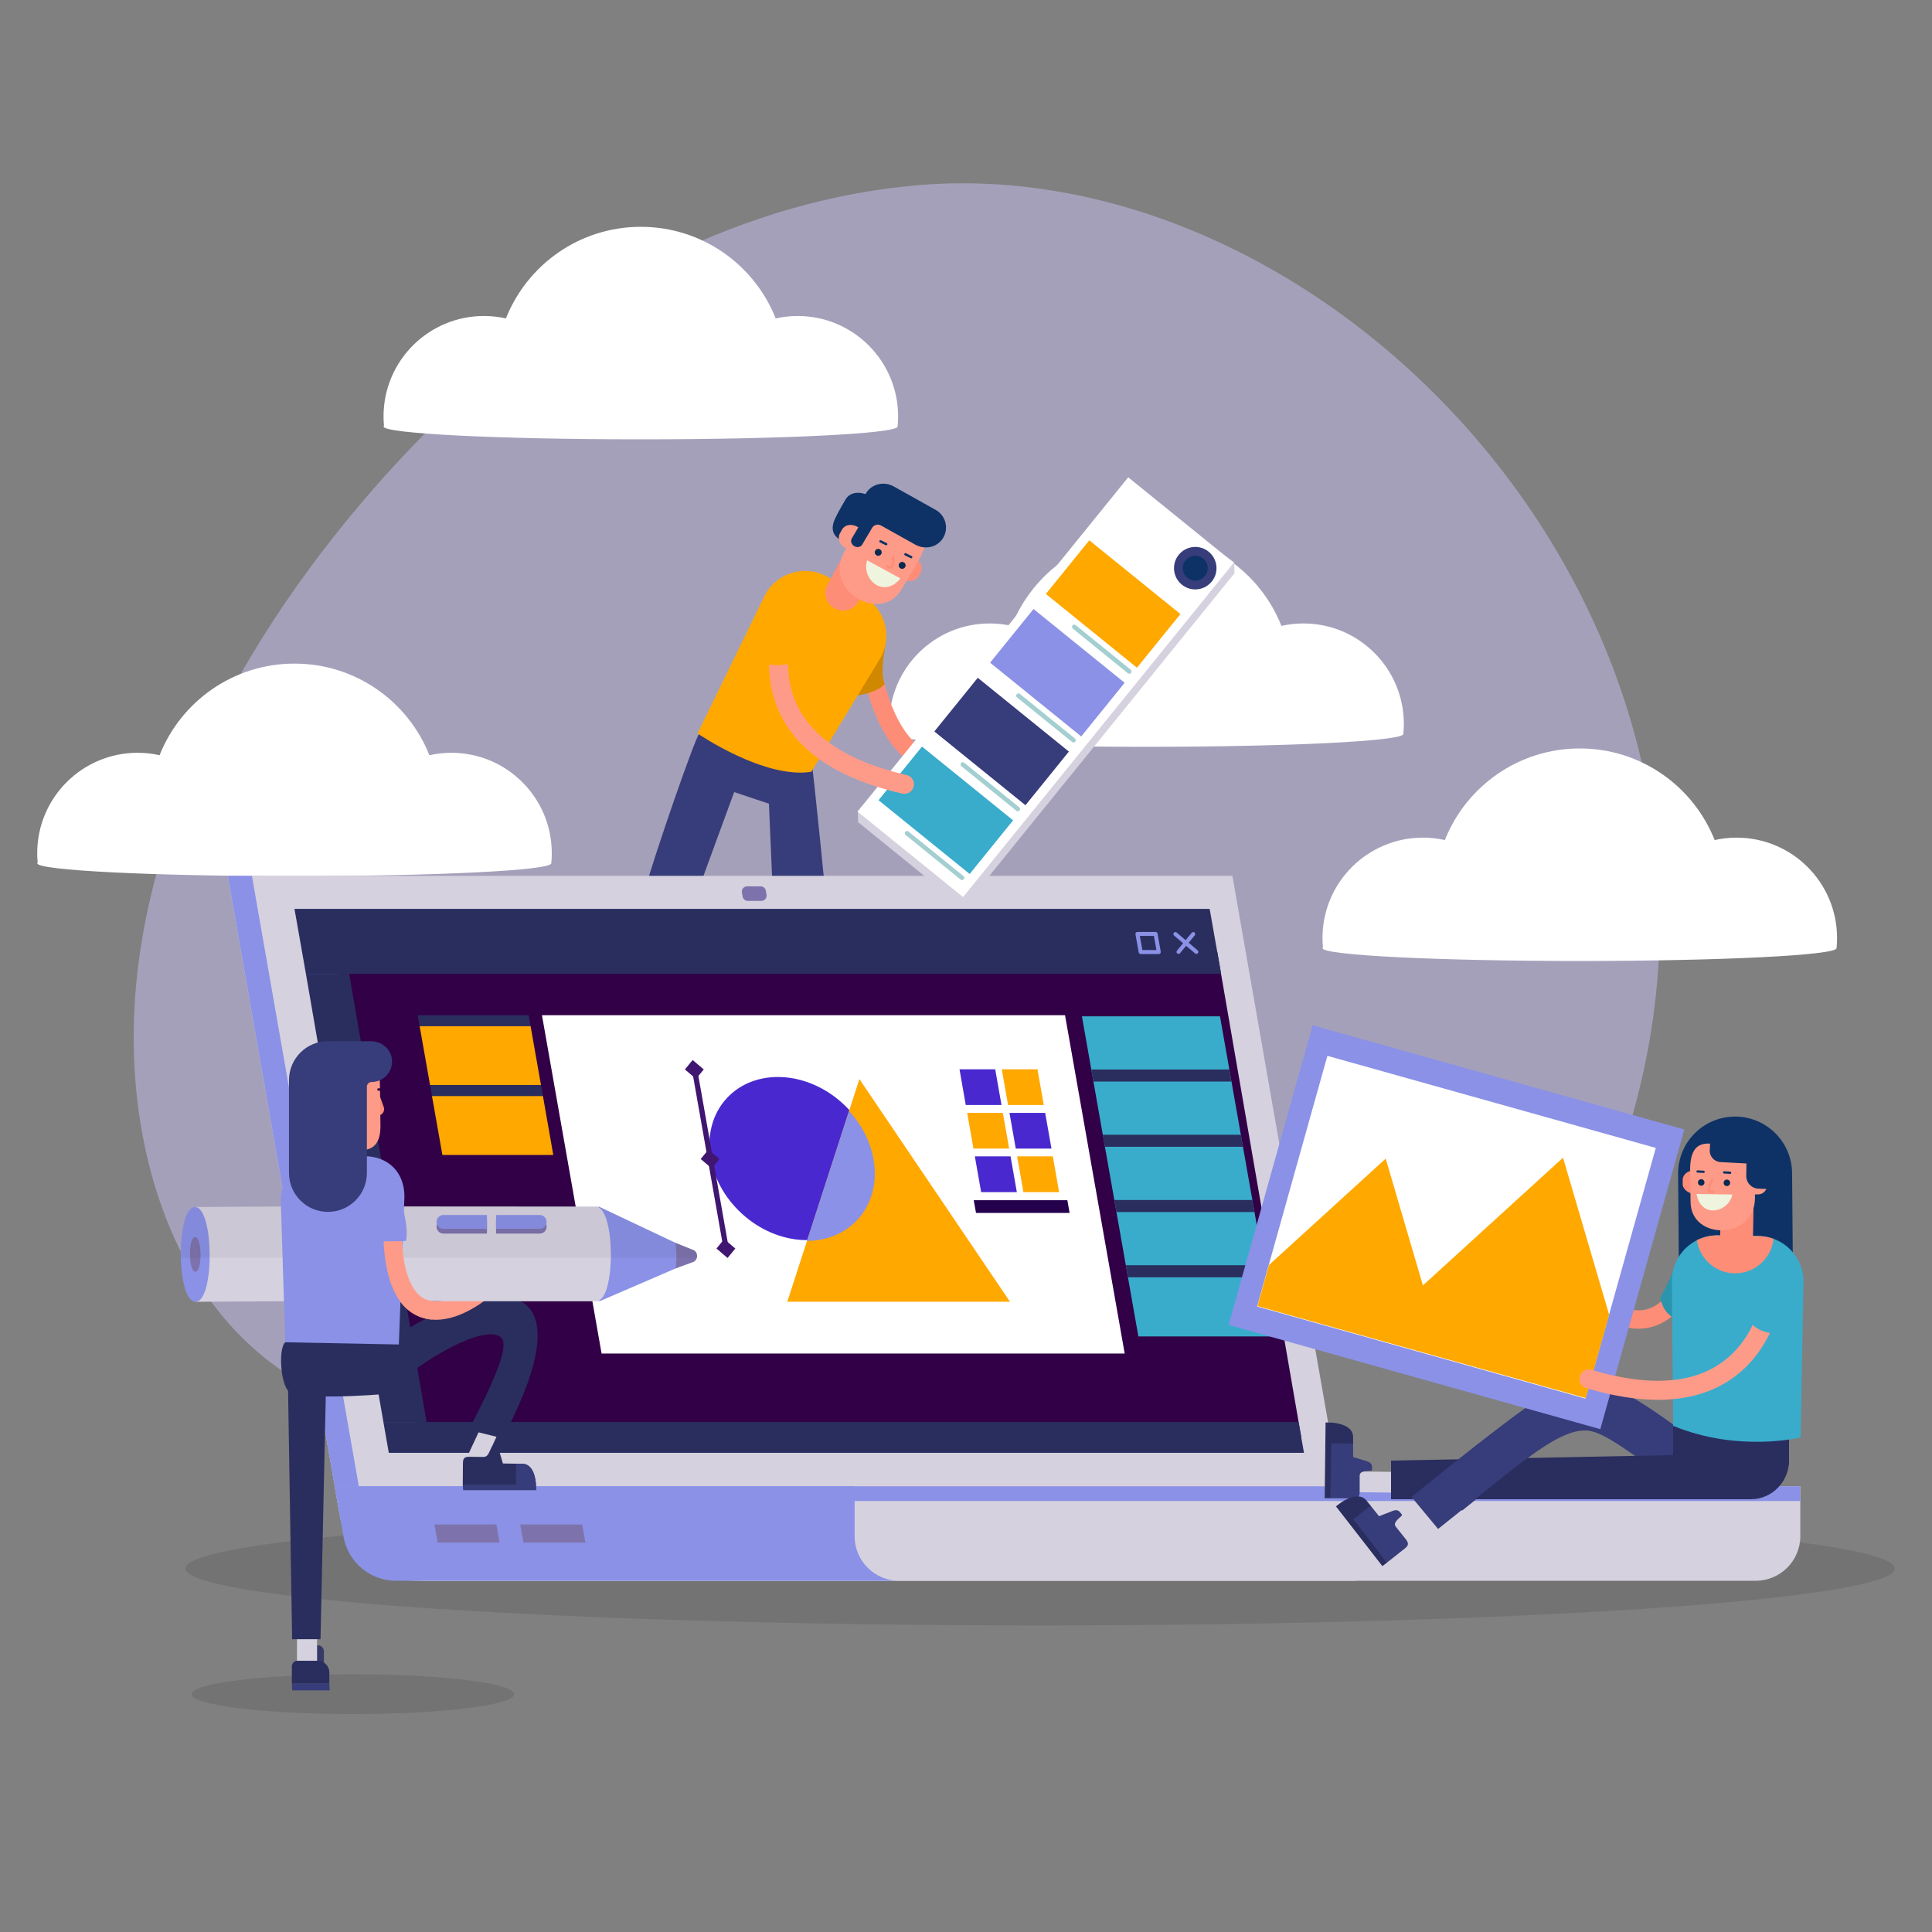 <?xml version="1.0" encoding="utf-8"?>
<!-- Generator: Adobe Illustrator 25.0.0, SVG Export Plug-In . SVG Version: 6.00 Build 0)  -->
<svg version="1.1" xmlns="http://www.w3.org/2000/svg" xmlns:xlink="http://www.w3.org/1999/xlink" x="0px" y="0px"
	 viewBox="0 0 500 500" style="enable-background:new 0 0 500 500;" xml:space="preserve">
<rect x="0" y="0" width="500" height="500" fill="#808080" stroke="none"/>
<style type="text/css">
	.st0{display:none;}
	.st1{display:inline;fill:#FFFFFF;}
	.st2{opacity:0.46;}
	.st3{fill:#D1C7FF;}
	.st4{fill:#373C7A;}
	.st5{opacity:0.1;}
	.st6{fill:#FFFFFF;}
	.st7{fill:#D5D1DE;}
	.st8{fill:#8A91E6;}
	.st9{fill:#7B8DFF;}
	.st10{fill:#7E72AC;}
	.st11{fill:#310047;}
	.st12{fill:#2A2E5E;}
	.st13{fill:#39ACCC;}
	.st14{fill:#FFA800;}
	.st15{fill:#FE9B88;}
	.st16{opacity:0.05;}
	.st17{fill:#363A68;}
	.st18{fill:#FE8D77;}
	.st19{fill:#0E3266;}
	.st20{fill:#2A95AD;}
	.st21{fill:#082951;}
	.st22{fill:#EFF4DF;}
	.st23{fill:#CF8800;}
	.st24{fill:#A3CFD1;}
	.st25{fill:#4929CF;}
	.st26{fill:#401671;}
	.st27{fill:#24004D;}
	.st28{display:inline;}
	.st29{fill:#1D262D;}
</style>
<g id="BACKGROUND" class="st0">
	<rect class="st1" width="500" height="500"/>
</g>
<g id="OBJECTS">
	<g class="st2">
		<path class="st3" d="M381.82,113.29c41.82,48.57,62.47,118.43,35.83,190.11c-6.67,17.94-19.37,34.29-35.41,40.66
			c-19.5,7.75-39.36-0.09-58.88-3.21c-61.31-9.78-125.31,28.13-188.21,29.84c-25.55,0.7-51.52-5.14-70.45-22.55
			c-23.26-21.38-32.98-58.39-29.37-94.32c5.61-55.73,40.51-108.14,78.25-145.25c35.47-34.87,80.26-57.23,124.98-60.72
			C290.83,43.8,344.68,70.15,381.82,113.29z"/>
	</g>
	<path class="st4" d="M190,205l9,3l1.1,25.55l-0.09,1.45H214c0,0-3.62-36.82-4-38c0,0-20.82-4.78-21.18-5.17
		c-0.03,0.04-7.12-2.99-7.86-2.01c-1.16,1.54-10.8,28.85-15.53,45.18H179L190,205z"/>
	<g class="st5">
		<ellipse cx="269.18" cy="405.92" rx="221.19" ry="14.74"/>
	</g>
	<g>
		<g>
			<g>
				<g>
					<path class="st6" d="M337.31,161.35c-1.95,0-3.85,0.22-5.68,0.63c-5.5-13.89-19.06-23.71-34.91-23.71s-29.4,9.82-34.91,23.71
						c-1.83-0.41-3.73-0.63-5.68-0.63c-14.36,0-25.99,11.64-25.99,25.99c0,0.82,0.04,1.62,0.12,2.42c-0.07,0.06-0.12,0.13-0.12,0.19
						c0,1.83,29.78,3.32,66.52,3.32c36.74,0,66.52-1.48,66.52-3.32c0.09-0.86,0.13-1.73,0.13-2.61
						C363.3,172.98,351.66,161.35,337.31,161.35z"/>
				</g>
			</g>
		</g>
		<g>
			<g>
				<g>
					<path class="st6" d="M116.8,194.82c-1.95,0-3.85,0.22-5.68,0.63c-5.5-13.89-19.06-23.71-34.91-23.71s-29.4,9.82-34.91,23.71
						c-1.83-0.41-3.73-0.63-5.68-0.63c-14.36,0-25.99,11.64-25.99,25.99c0,0.82,0.04,1.62,0.12,2.42c-0.07,0.06-0.12,0.13-0.12,0.19
						c0,1.83,29.78,3.32,66.52,3.32c36.74,0,66.52-1.48,66.52-3.32c0.09-0.86,0.13-1.73,0.13-2.61
						C142.8,206.45,131.16,194.82,116.8,194.82z"/>
				</g>
			</g>
		</g>
		<g>
			<g>
				<g>
					<path class="st6" d="M449.43,216.78c-1.95,0-3.85,0.22-5.68,0.63c-5.5-13.89-19.06-23.71-34.91-23.71
						c-15.85,0-29.4,9.82-34.91,23.71c-1.83-0.41-3.73-0.63-5.68-0.63c-14.36,0-25.99,11.64-25.99,25.99c0,0.82,0.04,1.62,0.12,2.42
						c-0.07,0.06-0.12,0.13-0.12,0.19c0,1.83,29.78,3.32,66.52,3.32c36.74,0,66.52-1.48,66.52-3.32c0.09-0.86,0.13-1.73,0.13-2.61
						C475.43,228.42,463.79,216.78,449.43,216.78z"/>
				</g>
			</g>
		</g>
		<g>
			<g>
				<g>
					<path class="st6" d="M206.43,81.78c-1.95,0-3.85,0.22-5.68,0.63c-5.5-13.89-19.06-23.71-34.91-23.71s-29.4,9.82-34.91,23.71
						c-1.83-0.41-3.73-0.63-5.68-0.63c-14.36,0-25.99,11.64-25.99,25.99c0,0.82,0.04,1.62,0.12,2.42c-0.07,0.06-0.12,0.13-0.12,0.19
						c0,1.83,29.78,3.32,66.52,3.32c36.74,0,66.52-1.48,66.52-3.32c0.09-0.86,0.13-1.73,0.13-2.61
						C232.43,93.42,220.79,81.78,206.43,81.78z"/>
				</g>
			</g>
		</g>
	</g>
	<g>
		<g>
			<g>
				<g>
					<g>
						<g>
							<path class="st7" d="M110.15,409.1h240.74l-31.95-182.44H58.96l28.63,163.48C89.5,401.1,99.02,409.1,110.15,409.1z"/>
						</g>
					</g>
				</g>
			</g>
			<g>
				<polygon class="st8" points="58.96,226.66 88.36,394.53 94.59,394.53 65.19,226.66 				"/>
			</g>
		</g>
		<g>
			<path class="st7" d="M454.38,409.1H108.12c-9.95,0-18.46-7.15-20.18-16.95l-1.31-7.5h379.29v12.92
				C465.91,403.94,460.75,409.1,454.38,409.1z"/>
		</g>
		<g>
			<path class="st8" d="M221.17,397.57v-12.92H86.62l2.28,13.04c1.16,6.6,6.89,11.42,13.59,11.42H232.7
				C226.34,409.1,221.17,403.94,221.17,397.57z"/>
		</g>
		<g>
			<polygon class="st8" points="87.29,388.45 465.91,388.45 465.91,384.65 86.62,384.65 			"/>
		</g>
		<g>
			<polygon class="st9" points="336.62,375.99 311.97,235.22 76.39,235.22 101.03,375.99 			"/>
		</g>
		<g>
			<path class="st10" d="M198.38,231.55l-0.18-1.03c-0.11-0.65-0.68-1.13-1.34-1.13h-3.51c-0.85,0-1.49,0.76-1.34,1.6l0.18,1.03
				c0.11,0.65,0.68,1.13,1.34,1.13h3.51C197.88,233.15,198.52,232.38,198.38,231.55z"/>
		</g>
		<g>
			<polygon class="st10" points="128.47,394.53 112.44,394.53 113.26,399.21 129.29,399.21 			"/>
		</g>
		<g>
			<polygon class="st10" points="150.67,394.53 134.64,394.53 135.46,399.21 151.49,399.21 			"/>
		</g>
		<g>
			<g>
				<polygon class="st11" points="336.77,372 108.53,372 86.79,246.38 315.03,246.38 				"/>
			</g>
			<g>
				<polygon class="st12" points="316.02,252.02 79.17,252.02 76.21,235.22 313.06,235.22 				"/>
			</g>
			<g>
				<polygon class="st13" points="330.33,345.86 294.61,345.86 280,263.02 315.73,263.02 				"/>
			</g>
			<g>
				<g>
					<path class="st8" d="M309.62,246.87c-0.12,0-0.24-0.04-0.33-0.12l-5.44-4.62c-0.22-0.18-0.24-0.51-0.06-0.73
						c0.19-0.22,0.51-0.24,0.73-0.06l5.44,4.62c0.22,0.18,0.24,0.51,0.06,0.73C309.92,246.8,309.77,246.87,309.62,246.87z"/>
				</g>
				<g>
					<path class="st8" d="M305,246.87c-0.12,0-0.23-0.04-0.33-0.12c-0.22-0.18-0.25-0.51-0.07-0.73l3.81-4.62
						c0.18-0.22,0.51-0.25,0.73-0.07c0.22,0.18,0.25,0.51,0.07,0.73l-3.81,4.62C305.3,246.8,305.15,246.87,305,246.87z"/>
				</g>
			</g>
			<g>
				<g>
					<g>
						<polygon class="st12" points="137.49,266.55 108.78,266.55 108.11,262.74 136.82,262.74 						"/>
					</g>
					<g>
						<polygon class="st14" points="140.01,280.82 111.3,280.82 108.61,265.59 137.32,265.59 						"/>
					</g>
				</g>
				<g>
					<g>
						<polygon class="st12" points="140.68,284.63 111.97,284.63 111.3,280.82 140.01,280.82 						"/>
					</g>
					<g>
						<polygon class="st14" points="143.19,298.9 114.49,298.9 111.8,283.67 140.51,283.67 						"/>
					</g>
				</g>
			</g>
			<g>
				<path class="st8" d="M299.89,246.9h-4.69c-0.25,0-0.46-0.18-0.51-0.43l-0.83-4.69c-0.03-0.15,0.01-0.3,0.11-0.42
					c0.1-0.12,0.24-0.18,0.4-0.18h4.69c0.25,0,0.46,0.18,0.51,0.43l0.83,4.69c0.03,0.15-0.01,0.3-0.11,0.42
					C300.19,246.83,300.05,246.9,299.89,246.9z M295.64,245.87h3.64l-0.65-3.66h-3.64L295.64,245.87z"/>
			</g>
			<g>
				<polygon class="st12" points="337.47,375.99 100.62,375.99 99.22,368.01 336.06,368.01 				"/>
			</g>
			<g>
				<polygon class="st12" points="110.4,368.01 99.22,368.01 79.17,252.02 90.36,252.02 				"/>
			</g>
			<g>
				<polygon class="st12" points="318.71,279.91 282.98,279.91 282.43,276.79 318.16,276.79 				"/>
			</g>
			<g>
				<polygon class="st12" points="321.68,296.79 285.95,296.79 285.4,293.67 321.13,293.67 				"/>
			</g>
			<g>
				<polygon class="st12" points="324.66,313.68 288.93,313.68 288.38,310.56 324.11,310.56 				"/>
			</g>
			<g>
				<polygon class="st12" points="327.64,330.56 291.91,330.56 291.36,327.44 327.09,327.44 				"/>
			</g>
			<g>
				<polygon class="st6" points="291.07,350.29 155.69,350.29 140.26,262.74 275.63,262.74 				"/>
			</g>
		</g>
	</g>
	<g>
		<g>
			<g>
				<g>
					<g>
						<polygon class="st7" points="125.48,378.38 120.7,377.44 126,366.08 130.08,368.38 						"/>
					</g>
				</g>
				<g>
					<g>
						<g>
							<path class="st12" d="M138.71,384.37c-0.04-1.42-0.58-5.55-3.58-5.55l-4.98-0.07l-1.05-3.55c-0.36-1.18-1.55-1.29-1.8-0.78
								c-0.85,1.77-1.09,2.59-2.11,2.64l-3.81-0.05c-1.66,0-1.57,0.97-1.58,2.2c0,0-0.04,4.17-0.04,5.17H138.71z"/>
						</g>
					</g>
					<g>
						<g>
							<path class="st4" d="M133.53,384.37h5.18c-0.04-1.42-0.58-5.55-3.58-5.55l-1.6-0.02V384.37z"/>
						</g>
					</g>
					<g>
						<g>
							<polygon class="st4" points="138.81,385.65 119.86,385.65 119.77,384.29 138.72,384.29 							"/>
						</g>
					</g>
				</g>
			</g>
		</g>
		<g>
			<g>
				<path class="st12" d="M121.31,370.06l8.77,2.17c26.69-50.58-11.6-40.6-37.77-19.11c2.63,2.37,5.25,4.75,7.88,7.12
					c9.89-9.02,25.01-17.36,29.3-14.28C132.07,347.81,128.38,356.43,121.31,370.06z"/>
			</g>
		</g>
		<g>
			<path class="st15" d="M112.84,341.56c-1.51,0-2.99-0.27-4.41-0.86c-6.68-2.77-9.76-11.58-9.17-26.2
				c0.05-1.31,1.16-2.33,2.48-2.28c1.31,0.05,2.34,1.16,2.28,2.48c-0.49,12.06,1.72,19.73,6.23,21.6c4.34,1.8,11.55-1.64,17.94-8.56
				c0.89-0.97,2.4-1.03,3.37-0.13c0.97,0.89,1.03,2.4,0.13,3.37C126.61,336.49,119.44,341.56,112.84,341.56z"/>
		</g>
		<g>
			<g>
				<g>
					<polygon class="st7" points="78.25,336.73 78.1,312.21 154.97,312.26 155.12,336.78 					"/>
				</g>
				<g>
					
						<rect x="55.26" y="307.54" transform="matrix(6.175517e-03 1 -1 6.175517e-03 391.63 255.013)" class="st7" width="24.52" height="33.98"/>
				</g>
				<g>
					<polygon class="st8" points="178.46,323.37 154.97,312.26 155.12,336.78 178.46,326.71 					"/>
				</g>
				<g>
					<path class="st7" d="M154.27,312.36L154.27,312.36c4.99-0.03,5.14,24.27,0.15,24.3l0,0
						C149.43,336.69,149.28,312.39,154.27,312.36z"/>
				</g>
				<g>
					<path class="st10" d="M174.82,321.65c0.3,2.69,0.31,3.89,0.07,6.6l4.63-1.69c1.17-0.64,1.2-2.31,0.06-3L174.82,321.65z"/>
				</g>
				<g>
					<path class="st8" d="M50.45,312.38L50.45,312.38c4.99-0.03,5.14,24.48,0.15,24.52l0,0C45.61,336.93,45.46,312.41,50.45,312.38z
						"/>
				</g>
				<g>
					<g>
						<path class="st10" d="M126.03,315.67h-11.26c-0.99,0-1.79,0.8-1.79,1.79c0,0.99,0.8,1.79,1.79,1.79h11.26V315.67z"/>
					</g>
					<g>
						<path class="st10" d="M139.67,315.67h-11.29v3.58h11.29c0.99,0,1.79-0.8,1.79-1.79C141.46,316.47,140.66,315.67,139.67,315.67
							z"/>
					</g>
				</g>
				<g>
					<g>
						<path class="st8" d="M126.03,314.44h-11.26c-0.99,0-1.79,0.8-1.79,1.79c0,0.99,0.8,1.79,1.79,1.79h11.26V314.44z"/>
					</g>
					<g>
						<path class="st8" d="M139.67,314.44h-11.29v3.58h11.29c0.99,0,1.79-0.8,1.79-1.79C141.46,315.24,140.66,314.44,139.67,314.44z
							"/>
					</g>
				</g>
				<g>
					<path class="st10" d="M50.5,320.14L50.5,320.14c1.83-0.01,1.89,8.98,0.06,8.99l0,0C48.73,329.15,48.67,320.16,50.5,320.14z"/>
				</g>
				<g class="st16">
					<path d="M180.36,325.5c0.19-0.7-0.07-1.51-0.78-1.94l-4.75-1.91l-19.86-9.38l0,0.26l0-0.26l-70.53-0.05l0-0.04l-6.33,0.04h0
						l-27.65,0.17c-2.61,0.02-3.81,6.73-3.65,13.12H180.36z"/>
				</g>
			</g>
		</g>
		<g class="st5">
			<path d="M49.59,438.45c0,2.85,18.69,5.15,41.75,5.15c23.06,0,41.75-2.31,41.75-5.15c0-2.85-18.69-5.15-41.75-5.15
				C68.28,433.3,49.59,435.6,49.59,438.45z"/>
		</g>
		<g>
			<g>
				<g>
					<g>
						<path class="st17" d="M83.83,431.4h-6.07v-4.05c0-0.86,0.69-1.55,1.55-1.55h2.97c0.86,0,1.55,0.69,1.55,1.55V431.4z"/>
					</g>
				</g>
			</g>
			<g>
				<g>
					<g>
						<rect x="76.86" y="418.64" class="st7" width="5.2" height="11.16"/>
					</g>
				</g>
			</g>
			<g>
				<g>
					<path class="st12" d="M85.23,435.75h-9.7v-4.5c0-0.8,0.65-1.45,1.45-1.45h5.23c1.67,0,3.02,1.35,3.02,3.02V435.75z"/>
				</g>
			</g>
			<g>
				<g>
					<polygon class="st4" points="75.53,435.75 85.23,435.75 85.33,437.47 75.63,437.47 					"/>
				</g>
			</g>
		</g>
		<g>
			<g>
				<path class="st12" d="M82.95,424.22c-2.89,0-4.47,0-7.35,0l-1.17-71.76c2.89,0,7.19,0,10.07,0L82.95,424.22z"/>
			</g>
		</g>
		<g>
			<path class="st12" d="M75.24,360.41c6.47,2.18,27.07,0.13,27.15,0.1l0.83-12.57c0,0-23.69-5.58-29.4-0.57
				C71.88,349.08,72.67,359.54,75.24,360.41z"/>
		</g>
		<g>
			<path class="st8" d="M103.22,347.95l-29.4-0.57l-1.15-36.79c0-6.28,5.09-11.37,11.37-11.37h10.18c6.28,0,10.45,4.17,10.45,10.45
				L103.22,347.95z"/>
		</g>
		<g>
			<path class="st15" d="M111.55,341.47c-0.1,0-0.21-0.01-0.31-0.02c-1.73-0.22-3.31-0.82-4.72-1.77c-1.57-1.07-2.91-2.57-3.98-4.48
				c-2.55-4.53-3.65-11.49-3.28-20.69c0.05-1.31,1.14-2.33,2.48-2.28c1.31,0.05,2.34,1.16,2.28,2.48
				c-0.34,8.3,0.56,14.41,2.67,18.16c0.71,1.26,1.55,2.22,2.5,2.87c0.8,0.54,1.67,0.86,2.66,0.99c1.3,0.17,2.22,1.36,2.06,2.67
				C113.75,340.6,112.73,341.47,111.55,341.47z"/>
		</g>
		<g>
			<path class="st8" d="M105.05,321.16c0,0-6.45,0.27-9.82-0.04c-1.19-3.21-1.19-6.93-0.35-10.25c0.84-3.32,2.71-6.37,5.28-8.63
				C100.89,301.59,106.37,315.75,105.05,321.16z"/>
		</g>
		<g>
			<g>
				<path class="st18" d="M97.83,288.66H96.7v-5.25h1.5l1.11,3.06c0.36,0.98-0.28,2.09-1.32,2.18
					C97.93,288.66,97.88,288.66,97.83,288.66z"/>
			</g>
			<g>
				<path class="st15" d="M93.59,297.63c0,0-5.61,0-5.61,0v-19.44c0,0,10.09,0,10.22,0c0.17,0,0.26,13.36,0.26,13.36
					C98.45,296.03,96.45,297.63,93.59,297.63z"/>
			</g>
			<g>
				<path class="st11" d="M98.41,282.27h-0.47c-0.17,0-0.31-0.14-0.31-0.31l0,0c0-0.17,0.14-0.31,0.31-0.31h0.47
					c0.17,0,0.31,0.14,0.31,0.31l0,0C98.72,282.13,98.58,282.27,98.41,282.27z"/>
			</g>
			<g>
				<path class="st4" d="M96.02,269.46h-9.73c-0.21,0-0.41,0.02-0.62,0.04c-0.26-0.02-0.53-0.04-0.8-0.04l0,0
					c-5.57,0-10.08,4.51-10.08,10.08v24.01c0,5.57,4.51,10.08,10.08,10.08l0,0c5.57,0,10.08-4.51,10.08-10.08v-22.3
					c0-0.68,0.55-1.23,1.23-1.23l0,0c3.18,0,5.7-2.8,5.23-6.07C101.04,271.34,98.67,269.46,96.02,269.46z"/>
			</g>
		</g>
	</g>
	<g>
		<g>
			<g>
				<g>
					<g>
						
							<rect x="353.98" y="377.76" transform="matrix(0.012 -1 1 0.012 -31.074 735.621)" class="st7" width="5.37" height="11.54"/>
					</g>
				</g>
				<g>
					<g>
						<g>
							<path class="st4" d="M344.13,373.13c0.39,0.05,6.09-2.64,6.05,0.46l0.01,3.49l3.66,1.13c0.74,0.23,1.21,0.74,1.22,1.3
								l0.01,0.83c0,0.2-0.12,0.28-0.35,0.29c-1.93,0.11-2.85,0.27-2.85,1.3l0,4.23c-0.02,1.72-1.02,1.61-2.29,1.61
								c0,0-4.31-0.01-5.34-0.03L344.13,373.13z"/>
						</g>
					</g>
					<g>
						<path class="st12" d="M344.33,387.74l0.17-14.22l5.68,0.07l0-1.66c0.04-3.04-4.08-3.68-5.62-3.76l0-0.01l-1.5-0.02
							l-0.23,19.59L344.33,387.74z"/>
					</g>
				</g>
			</g>
		</g>
		<g>
			<g>
				<g>
					<g>
						
							<rect x="363.3" y="387.64" transform="matrix(-0.614 -0.789 0.789 -0.614 279.978 923.814)" class="st7" width="5.37" height="11.54"/>
					</g>
				</g>
				<g>
					<g>
						<g>
							<path class="st4" d="M349.7,393.09c0.33-0.2,3.12-5.86,5.02-3.41l2.18,2.72l3.57-1.4c0.72-0.28,1.41-0.18,1.76,0.26
								l0.53,0.64c0.13,0.16,0.08,0.29-0.09,0.44c-1.44,1.28-2.06,1.99-1.42,2.79l2.64,3.31c1.05,1.36,0.2,1.89-0.79,2.68
								c0,0-3.38,2.68-4.2,3.31L349.7,393.09z"/>
						</g>
					</g>
					<g>
						<path class="st12" d="M358.96,404.4l-8.73-11.23l4.49-3.49l-1.04-1.3c-1.87-2.4-5.49-0.34-6.74,0.56l-0.01-0.01l-1.19,0.92
							l12.02,15.46L358.96,404.4z"/>
					</g>
				</g>
			</g>
		</g>
		<g>
			<polygon class="st4" points="431.9,382.25 460.26,382.25 461.25,367.83 432.24,372.24 			"/>
		</g>
		<g>
			<path class="st4" d="M439.55,387.86c0.45,0.14-0.4-7.83,5.48-10.47c-37-26.82-33.15-27.16-73.53,5.27l6.88,8.28
				C414.85,362.04,403.74,364.99,439.55,387.86z"/>
		</g>
		<g>
			<path class="st15" d="M389.59,335.25c-0.85,0-1.68-0.45-2.14-1.24l-1.17-2.04c-0.68-1.18-0.27-2.68,0.91-3.36
				c1.18-0.68,2.68-0.27,3.36,0.91l1.17,2.05c0.67,1.18,0.26,2.68-0.92,3.36C390.43,335.14,390.01,335.25,389.59,335.25z"/>
		</g>
		<path class="st12" d="M453.12,388H360v-10l103-2v2C463,383.45,458.58,388,453.12,388z"/>
		<path class="st4" d="M415.46,358.51c-11.09-3.27-25.44,9.04-50.16,28.9l6.88,8.28c21.58-17.1,32.7-27.8,40.54-25.07L415.46,358.51
			z"/>
		<polygon class="st12" points="463,379 433,381 433,366 463,366 		"/>
		<g>
			<path class="st19" d="M449.35,339.55L449.35,339.55c-8.15,0.07-14.81-6.48-14.88-14.63l-0.18-21.07
				c-0.07-8.15,6.48-14.81,14.62-14.88l0,0c8.15-0.07,14.81,6.48,14.88,14.62l0.18,21.07C464.05,332.82,457.5,339.48,449.35,339.55z
				"/>
		</g>
		<g>
			<path class="st18" d="M424.04,343.87c-0.59,0-1.13-0.04-1.62-0.1c-9.32-1.17-17.16-11.49-18.62-20.4l4.7-0.77
				c1.16,7.05,7.62,15.58,14.52,16.45c6.18,0.78,10.18-5.22,12.44-10.39l4.36,1.91C434.93,341.73,428.36,343.87,424.04,343.87z"/>
		</g>
		<g>
			<path class="st20" d="M444.01,332.99c-1.37,4.59-3.25,6.66-6.84,9.82c-5.16-1.62-6.7-3.41-7.51-6.92c1.58-2.78,2.92-5.71,4-8.72
				C437.93,328.38,440.34,330.5,444.01,332.99z"/>
		</g>
		<g>
			<path class="st13" d="M466,372c0,0-16,4-33-3l-0.31-37.74c0.11-6.49,5.47-11.66,11.96-11.55l10.53,0.18
				c6.49,0.11,11.66,5.47,11.55,11.96L466,372z"/>
		</g>
		<g>
			<g>
				<path class="st18" d="M449.86,309.46l4,0.07l-0.22,12.28c-0.04,2.35-1.98,4.21-4.32,4.17l0,0c-2.35-0.04-4.21-1.98-4.17-4.32
					l0.11-6L449.86,309.46z"/>
			</g>
			<g>
				<g>
					<path class="st18" d="M437.55,303.04l0.13,5.78c-1.12-0.28-2.23-1.29-2.21-2.39l0.02-1.14
						C435.5,304.19,436.43,303.29,437.55,303.04z"/>
				</g>
				<g>
					<path class="st15" d="M437.52,311.18l-0.13-8.58c0.09-4.26,1.26-6.78,4.97-6.64l11.85,0.18l-0.03,14.03
						C454,320.9,437.73,321.04,437.52,311.18z"/>
				</g>
				<g>
					<g>
						<g>
							<g>
								<g>
									<g>
										<g>
											<g>
												<path class="st21" d="M441.12,306.03c-0.01,0.47-0.39,0.84-0.86,0.83c-0.47-0.01-0.84-0.39-0.83-0.86
													c0.01-0.47,0.39-0.84,0.86-0.83C440.75,305.18,441.12,305.57,441.12,306.03z"/>
											</g>
										</g>
									</g>
								</g>
							</g>
						</g>
						<g>
							<g>
								<g>
									<g>
										<g>
											<path class="st21" d="M447.76,306.13c-0.01,0.47-0.39,0.84-0.86,0.83c-0.47-0.01-0.84-0.39-0.83-0.86
												c0.01-0.47,0.39-0.84,0.86-0.83C447.4,305.28,447.77,305.67,447.76,306.13z"/>
										</g>
									</g>
								</g>
							</g>
						</g>
					</g>
				</g>
				<g>
					<path class="st22" d="M448.32,309.14c-0.45,2.38-2.74,4.15-5.04,4.12s-3.83-1.86-4.21-4.26L448.32,309.14z"/>
				</g>
				<g>
					<path class="st18" d="M443.37,308.77C443.37,308.77,443.37,308.77,443.37,308.77c-0.48-0.01-1.06-0.07-1.31-0.46
						c-0.31-0.48-0.03-1.16,0.44-2.28c0.11-0.27,0.23-0.56,0.36-0.88c0.06-0.15,0.23-0.22,0.38-0.16c0.15,0.06,0.22,0.23,0.16,0.38
						c-0.13,0.32-0.25,0.62-0.37,0.89c-0.34,0.81-0.64,1.52-0.49,1.73c0.04,0.07,0.21,0.19,0.83,0.2c0.16,0,0.29,0.14,0.29,0.3
						C443.66,308.65,443.53,308.77,443.37,308.77z"/>
				</g>
				<g>
					<path class="st15" d="M455.01,303.21l-0.9-0.01l-0.09,5.9l0.9,0.01c1.32,0.02,2.4-1.03,2.42-2.35l0.02-1.14
						C457.37,304.31,456.32,303.23,455.01,303.21z"/>
				</g>
				<g>
					<path class="st19" d="M453.64,301.19l-8.37-0.44c-1.64-0.1-2.89-1.5-2.79-3.14l0,0c0.1-1.64,0.07-5.08,1.7-4.99l6.38,2.48
						c1.64,0.1,2.89,1.5,2.79,3.14l0,0C453.26,299.88,455.28,301.28,453.64,301.19z"/>
				</g>
				<g>
					<path class="st19" d="M447.77,303.8c0,0-0.01,0-0.02,0l-1.57-0.09c-0.16-0.01-0.28-0.15-0.28-0.31
						c0.01-0.16,0.12-0.28,0.31-0.28l1.57,0.09c0.16,0.01,0.28,0.15,0.28,0.31C448.05,303.68,447.92,303.8,447.77,303.8z"/>
				</g>
				<g>
					<path class="st19" d="M440.9,303.56c0,0-0.01,0-0.02,0l-1.57-0.09c-0.16-0.01-0.28-0.15-0.28-0.31
						c0.01-0.16,0.13-0.26,0.31-0.28l1.57,0.09c0.16,0.01,0.28,0.15,0.28,0.31C441.18,303.44,441.05,303.56,440.9,303.56z"/>
				</g>
				<g>
					<path class="st19" d="M452.06,295.42l-0.13,8.88c-0.03,1.81,1.42,3.31,3.23,3.33l0,0c1.8,0.03,3.67,0.45,3.69-1.35l-0.3-7.49
						c0.03-1.81-1.42-3.31-3.23-3.33L452.06,295.42z"/>
				</g>
			</g>
		</g>
		<g>
			<path class="st18" d="M448.88,329.54L448.88,329.54c5.22,0.09,9.57-3.84,10.11-8.93c-1.19-0.43-2.47-0.69-3.82-0.72l-10.53-0.18
				c-1.97-0.03-3.83,0.42-5.48,1.25C439.85,325.74,443.91,329.45,448.88,329.54z"/>
		</g>
		<g>
			<g>
				
					<rect x="327.06" y="277.21" transform="matrix(0.963 0.27 -0.27 0.963 99.597 -89.915)" class="st8" width="99.89" height="80.53"/>
			</g>
			<g>
				<g>
					
						<rect x="332.87" y="283.79" transform="matrix(0.963 0.27 -0.27 0.963 99.597 -89.915)" class="st6" width="88.26" height="67.37"/>
				</g>
				<g>
					<polygon class="st14" points="416.45,340.27 404.51,299.61 368.25,332.66 358.62,299.85 328.4,327.39 325.42,338.02 
						410.41,361.82 					"/>
				</g>
			</g>
		</g>
		<g>
			<path class="st15" d="M429.07,362.27c-5.58,0-11.77-1.01-18.55-3.02c-1.3-0.39-2.05-1.76-1.66-3.06c0.39-1.3,1.76-2.05,3.06-1.66
				c14.21,4.23,25.38,3.7,33.18-1.57c9.43-6.36,11.47-17.89,11.91-22.55c0.13-1.35,1.31-2.35,2.68-2.22
				c1.35,0.13,2.35,1.33,2.22,2.68c-0.51,5.36-2.89,18.63-14.06,26.17C442.7,360.52,436.42,362.27,429.07,362.27z"/>
		</g>
		<g>
			<path class="st13" d="M459.84,322.64c-0.16,0.13-7.94,17.83-7.94,17.82c1.08,3.17,5.26,4.98,8.44,4.57
				c3.23-0.42,4.67-16,5.03-17.3L459.84,322.64z"/>
		</g>
	</g>
	<g>
		<g>
			<path class="st18" d="M244.3,200.33c-4.49,0-18.34-2.62-22.19-33.79l4.73-0.58c2.72,22.02,10.82,29.71,17.58,29.61
				c6.85-0.12,12.87-7.72,13.71-17.3l4.74,0.41c-1.06,12.17-8.96,21.48-18.37,21.65C244.43,200.33,244.36,200.33,244.3,200.33z"/>
		</g>
		<g>
			<path class="st23" d="M217.25,166.06c-1.06,4.67,0.49,9.16,2.07,13.68c3.12,0.93,8.42-1.14,9.64-2.68
				c-1.08-2.65-0.36-6.74,0.21-10.34C224.86,165.67,221.67,165.69,217.25,166.06z"/>
		</g>
		<g>
			<path class="st14" d="M180.52,189.82c0,0,17.33,11.89,29.45,9.91l17.99-29.61c3.09-5.71,0.97-12.85-4.74-15.94l-9.26-5.01
				c-5.71-3.09-12.85-0.97-15.94,4.74L180.52,189.82z"/>
		</g>
		<g>
			<g>
				<path class="st18" d="M224.29,141.65l-3.8-2.06l-6.32,11.67c-1.21,2.23-0.38,5.02,1.85,6.22l0,0c2.23,1.21,5.02,0.38,6.22-1.85
					l3.09-5.7L224.29,141.65z"/>
			</g>
			<g>
				<g>
					<path class="st18" d="M237.54,144.98l-3.13,5.27c1.18,0.32,2.73-0.03,3.29-1.06l0.58-1.06
						C238.83,147.11,238.45,145.8,237.54,144.98z"/>
				</g>
				<g>
					<path class="st15" d="M233.33,152.52l4.59-7.85c2.14-3.98,2.37-6.92-1.13-8.71l-11.04-6.01l-7.28,12.96
						C213.05,152.91,228,161.51,233.33,152.52z"/>
				</g>
				<g>
					<g>
						<g>
							<g>
								<g>
									<g>
										<g>
											<g>
												<path class="st21" d="M232.69,145.89c-0.24,0.43-0.08,0.98,0.36,1.21c0.43,0.24,0.98,0.08,1.21-0.36
													c0.24-0.43,0.08-0.98-0.36-1.21C233.47,145.3,232.93,145.46,232.69,145.89z"/>
											</g>
										</g>
									</g>
								</g>
							</g>
						</g>
						<g>
							<g>
								<g>
									<g>
										<g>
											<path class="st21" d="M226.5,142.52c-0.24,0.43-0.08,0.98,0.36,1.21c0.43,0.24,0.98,0.08,1.21-0.36
												c0.24-0.43,0.08-0.98-0.36-1.21C227.28,141.93,226.74,142.09,226.5,142.52z"/>
										</g>
									</g>
								</g>
							</g>
						</g>
					</g>
				</g>
				<g>
					<path class="st22" d="M224.42,145.01c-0.83,2.43,0.36,5.26,2.5,6.43c2.14,1.16,4.51,0.27,6.1-1.74L224.42,145.01z"/>
				</g>
				<g>
					<path class="st18" d="M230.37,147.15c-0.26,0-0.57-0.11-0.92-0.33c-0.15-0.09-0.19-0.28-0.1-0.43c0.09-0.15,0.28-0.19,0.43-0.1
						c0.33,0.2,0.57,0.28,0.69,0.22c0.32-0.17,0.39-1.3,0.45-2.4c0.01-0.17,0.16-0.31,0.33-0.29c0.17,0.01,0.3,0.16,0.29,0.33
						c-0.09,1.56-0.15,2.59-0.78,2.92C230.64,147.12,230.51,147.15,230.37,147.15z"/>
				</g>
				<g>
					<path class="st19" d="M229.36,141.13c-0.05,0-0.09-0.01-0.14-0.03l-1.49-0.73c-0.15-0.08-0.22-0.26-0.14-0.41
						c0.08-0.15,0.26-0.21,0.41-0.14l1.49,0.73c0.15,0.08,0.22,0.26,0.14,0.41C229.58,141.07,229.47,141.13,229.36,141.13z"/>
				</g>
				<g>
					<path class="st19" d="M235.82,144.49c-0.05,0-0.09-0.01-0.14-0.03l-1.49-0.73c-0.15-0.08-0.22-0.26-0.14-0.41
						c0.08-0.15,0.26-0.22,0.41-0.14l1.49,0.73c0.15,0.08,0.22,0.26,0.14,0.41C236.05,144.43,235.94,144.49,235.82,144.49z"/>
				</g>
				<g>
					<path class="st19" d="M228.83,130.42l-3.82,7.28c-0.93,1.69-4.12,3.86-6.29,2.68c-1.11-0.6-4.67-1.82-2.58-6.21
						c0.78-1.64,1.56-2.94,2.65-4.86c1.22-2.13,3.98-2.18,6.13-1.01L228.83,130.42z"/>
				</g>
				<g>
					<path class="st15" d="M221.76,136.27l1,0.54l-2.99,5.49l-1-0.54c-1.46-0.79-2.09-2.43-1.43-3.65l0.58-1.06
						C218.58,135.83,220.3,135.48,221.76,136.27z"/>
				</g>
				<g>
					<path class="st19" d="M242.16,131.96l-10.88-6.08c-2.37-1.32-5.43-0.75-6.98,1.49c-1.24,1.79-1.19,4.02-0.15,5.71
						c-0.01,0.02-0.03,0.03-0.04,0.05l-3.68,6.24c-0.39,0.66-0.1,1.54,0.65,1.98h0c0.75,0.43,1.67,0.25,2.05-0.4l2.54-4.31
						c0.48-0.81,1.52-1.1,2.35-0.63l8.9,4.97c2.42,1.35,5.56,0.71,7.07-1.62C245.64,136.8,244.77,133.42,242.16,131.96z"/>
				</g>
			</g>
		</g>
		<g>
			<path class="st15" d="M260.86,179.71c-0.65,0-1.3-0.26-1.78-0.76c-0.94-0.98-0.9-2.54,0.08-3.48l1.7-1.62
				c0.98-0.94,2.54-0.9,3.48,0.08c0.94,0.98,0.9,2.54-0.08,3.48l-1.71,1.63C262.08,179.49,261.47,179.71,260.86,179.71z"/>
		</g>
		<g>
			<g>
				<polygon class="st7" points="222.07,212.77 249.37,234.9 319.48,148.37 319.42,145.51 292.17,126.25 222.01,209.91 				"/>
			</g>
			<g>
				
					<rect x="253.14" y="122.03" transform="matrix(-0.777 -0.629 0.629 -0.777 369.178 486.205)" class="st6" width="35.15" height="111.36"/>
			</g>
			<g>
				<path class="st19" d="M305.95,144.3c-1.52,1.87-1.23,4.62,0.64,6.13c1.87,1.52,4.61,1.23,6.13-0.64
					c1.52-1.87,1.23-4.61-0.64-6.13C310.21,142.14,307.46,142.43,305.95,144.3z"/>
			</g>
			<g>
				<path class="st4" d="M309.32,152.54c-1.25,0-2.46-0.43-3.45-1.23c-1.14-0.92-1.85-2.24-2.01-3.7c-0.15-1.46,0.27-2.89,1.2-4.03
					l0,0c1.91-2.35,5.38-2.72,7.73-0.81c1.14,0.92,1.85,2.24,2.01,3.7c0.15,1.46-0.27,2.89-1.2,4.03c-0.92,1.14-2.24,1.85-3.7,2.01
					C309.71,152.53,309.52,152.54,309.32,152.54z M306.83,145.02c-0.54,0.67-0.79,1.51-0.7,2.36c0.09,0.86,0.51,1.62,1.18,2.17
					c0.67,0.54,1.51,0.79,2.36,0.7c0.86-0.09,1.62-0.51,2.17-1.18c0.54-0.67,0.79-1.51,0.7-2.36c-0.09-0.86-0.51-1.62-1.18-2.17
					C309.98,143.42,307.95,143.64,306.83,145.02L306.83,145.02z"/>
			</g>
			<g>
				<g>
					
						<rect x="272.99" y="147.23" transform="matrix(-0.777 -0.629 0.629 -0.777 413.756 458.911)" class="st14" width="30.35" height="17.87"/>
				</g>
				<g>
					<path class="st24" d="M292.26,174.36c-0.13,0-0.26-0.04-0.37-0.13l-14.24-11.54c-0.25-0.2-0.29-0.57-0.09-0.82
						c0.2-0.25,0.57-0.29,0.82-0.09l14.24,11.54c0.25,0.2,0.29,0.57,0.09,0.82C292.6,174.28,292.43,174.36,292.26,174.36z"/>
				</g>
			</g>
			<g>
				<g>
					
						<rect x="258.57" y="165.04" transform="matrix(-0.777 -0.629 0.629 -0.777 376.917 481.466)" class="st8" width="30.35" height="17.87"/>
				</g>
				<g>
					<path class="st24" d="M277.83,192.16c-0.13,0-0.26-0.04-0.37-0.13l-14.25-11.54c-0.25-0.2-0.29-0.57-0.09-0.82
						c0.2-0.25,0.57-0.29,0.82-0.09l14.25,11.54c0.25,0.2,0.29,0.57,0.09,0.82C278.17,192.09,278,192.16,277.83,192.16z"/>
				</g>
			</g>
			<g>
				<g>
					
						<rect x="244.14" y="182.84" transform="matrix(-0.777 -0.629 0.629 -0.777 340.079 504.021)" class="st4" width="30.35" height="17.87"/>
				</g>
				<g>
					<path class="st24" d="M263.41,209.96c-0.13,0-0.26-0.04-0.37-0.13l-14.24-11.54c-0.25-0.2-0.29-0.57-0.09-0.82
						c0.2-0.25,0.57-0.29,0.82-0.09l14.24,11.54c0.25,0.2,0.29,0.57,0.09,0.82C263.75,209.89,263.58,209.96,263.41,209.96z"/>
				</g>
			</g>
			<g>
				<g>
					
						<rect x="229.72" y="200.64" transform="matrix(-0.777 -0.629 0.629 -0.777 303.239 526.577)" class="st13" width="30.35" height="17.87"/>
				</g>
				<g>
					<path class="st24" d="M248.99,227.77c-0.13,0-0.26-0.04-0.37-0.13l-14.24-11.54c-0.25-0.2-0.29-0.57-0.09-0.82
						c0.2-0.25,0.57-0.29,0.82-0.09l14.24,11.54c0.25,0.2,0.29,0.57,0.09,0.82C249.32,227.69,249.16,227.77,248.99,227.77z"/>
				</g>
			</g>
		</g>
		<g>
			<path class="st15" d="M234.06,205.44c-0.18,0-0.37-0.02-0.55-0.06c-15.96-3.64-26.54-10.46-31.44-20.27
				c-6.02-12.05-1.57-24.78,0.62-29.7c0.55-1.24,2.01-1.8,3.25-1.25c1.24,0.55,1.8,2.01,1.25,3.25c-1.91,4.27-5.79,15.32-0.71,25.49
				c4.21,8.42,13.67,14.37,28.13,17.67c1.33,0.3,2.15,1.62,1.85,2.95C236.2,204.67,235.19,205.44,234.06,205.44z"/>
		</g>
		<g>
			<path class="st14" d="M208.55,149.27c0.07,0.19-0.1,20.78-0.1,20.78c-2.5,2.23-9.52,2.87-12.09,0.94
				c-2.61-1.96,4.54-18.7,4.87-20.01L208.55,149.27z"/>
		</g>
	</g>
	<g>
		<g>
			
				<ellipse transform="matrix(0.675 -0.738 0.738 0.675 -154.739 248.574)" class="st25" cx="204.97" cy="300.04" rx="19.33" ry="23.05"/>
		</g>
		<g>
			<polygon class="st14" points="261.38,336.89 222.41,279.26 203.75,336.89 			"/>
		</g>
		<g>
			<path class="st8" d="M226.07,300.04c-0.83-4.69-3.13-9.03-6.34-12.53l-10.89,33.64C220.42,321.06,228.12,311.65,226.07,300.04z"
				/>
		</g>
		<g>
			<polygon class="st26" points="182.13,276.77 180.12,279.21 177.25,276.77 179.26,274.33 			"/>
		</g>
		<g>
			<polygon class="st26" points="186.22,299.95 184.21,302.39 181.34,299.95 183.35,297.51 			"/>
		</g>
		<g>
			<polygon class="st26" points="190.3,323.12 188.29,325.56 185.42,323.12 187.43,320.68 			"/>
		</g>
		<g>
			<path class="st26" d="M187.7,322.49c-0.32,0-0.61-0.23-0.67-0.56l-7.68-43.53c-0.06-0.37,0.18-0.72,0.55-0.79
				c0.36-0.07,0.72,0.18,0.79,0.55l7.68,43.53c0.07,0.37-0.18,0.72-0.55,0.79C187.78,322.48,187.74,322.49,187.7,322.49z"/>
		</g>
		<g>
			<g>
				<g>
					<g>
						<polygon class="st25" points="259.19,285.98 249.94,285.98 248.32,276.74 257.56,276.74 						"/>
					</g>
					<g>
						<polygon class="st14" points="270.13,285.98 260.89,285.98 259.26,276.74 268.5,276.74 						"/>
					</g>
				</g>
				<g>
					<g>
						<polygon class="st14" points="261.17,297.25 251.93,297.25 250.3,288.01 259.54,288.01 						"/>
					</g>
					<g>
						<polygon class="st25" points="272.12,297.25 262.88,297.25 261.25,288.01 270.49,288.01 						"/>
					</g>
				</g>
				<g>
					<g>
						<polygon class="st25" points="263.16,308.52 253.92,308.52 252.29,299.27 261.53,299.27 						"/>
					</g>
					<g>
						<polygon class="st14" points="274.1,308.52 264.86,308.52 263.23,299.27 272.47,299.27 						"/>
					</g>
				</g>
			</g>
		</g>
		<g>
			<polygon class="st27" points="276.81,313.9 252.59,313.9 252,310.61 276.23,310.61 			"/>
		</g>
	</g>
</g>
<g id="DESIGNED_BY_FREEPIK" class="st0">
	<g class="st28">
		<g id="XMLID_1_">
			<g id="XMLID_20_">
				<g id="XMLID_28_">
					<g>
						<g>
							<g>
								<g>
									<path class="st29" d="M260.1,465.47c-0.43,0.44-0.8,0.93-1.11,1.45l-0.47-0.24c-0.07-0.3-0.35-0.5-0.66-0.47
										c-0.33,0.04-0.57,0.34-0.53,0.67c0.04,0.33,0.34,0.57,0.67,0.53c0.07-0.01,0.13-0.03,0.18-0.05l0.45,0.23
										c-0.25,0.55-0.43,1.14-0.54,1.74l0.75,0.13c0.23-1.31,0.85-2.51,1.79-3.47L260.1,465.47z"/>
								</g>
							</g>
						</g>
					</g>
				</g>
				<g id="XMLID_27_">
					<g>
						<g>
							<g>
								<g>
									<path class="st29" d="M265.59,463.16c-0.17,0-0.34,0.01-0.51,0.02l-0.07-0.63c0.19-0.15,0.3-0.39,0.27-0.64
										c-0.05-0.39-0.4-0.67-0.8-0.63c-0.39,0.05-0.67,0.4-0.63,0.8c0.03,0.25,0.19,0.46,0.4,0.56l0.07,0.62
										c-0.71,0.12-1.4,0.33-2.06,0.65l0.33,0.68c0.93-0.45,1.94-0.67,3-0.67c0.5,0,0.99,0.05,1.48,0.16l0.16-0.74
										C266.69,463.22,266.14,463.16,265.59,463.16z"/>
								</g>
							</g>
						</g>
					</g>
				</g>
				<g id="XMLID_26_">
					<g>
						<g>
							<g>
								<g>
									<path class="st29" d="M272.19,465.71c0.33-0.04,0.57-0.34,0.53-0.67c-0.04-0.33-0.34-0.57-0.67-0.53
										c-0.31,0.04-0.54,0.3-0.53,0.61l-0.42,0.36c-0.42-0.43-0.89-0.81-1.41-1.14l-0.4,0.64c1.13,0.71,2.02,1.73,2.56,2.93
										l0.69-0.31c-0.25-0.55-0.57-1.07-0.94-1.55l0.4-0.35C272.06,465.72,272.13,465.72,272.19,465.71z"/>
								</g>
							</g>
						</g>
					</g>
				</g>
				<g id="XMLID_25_">
					<g>
						<g>
							<g>
								<g>
									<path class="st29" d="M265.04,473.37c-0.39,0.02-0.77,0.03-1.16,0.03c-0.88,0-1.73-0.06-2.48-0.18
										c-0.39-0.06-0.85-0.15-1.27-0.29c1.05,1.86,3.07,3.12,5.39,3.12c2.86,0,5.26-1.92,5.95-4.5c-0.68,0.45-1.51,0.83-2.46,1.12
										C267.84,473.05,266.46,473.29,265.04,473.37z"/>
								</g>
							</g>
						</g>
					</g>
				</g>
				<g id="XMLID_21_">
					<g>
						<g>
							<g>
								<g>
									<path class="st29" d="M265.59,464.68c-3.35,0-6.08,2.67-6.08,5.94c0,0.43,0.05,0.85,0.14,1.26
										c0.67,0.48,2.71,0.89,5.35,0.73c2.88-0.17,5.3-0.96,6.67-2.16c-0.01-0.19-0.02-0.39-0.05-0.58
										C271.24,466.91,268.65,464.68,265.59,464.68z M263.43,471.19c-1.02,0-1.85-0.83-1.85-1.85c0-1.02,0.83-1.85,1.85-1.85
										c1.02,0,1.85,0.83,1.85,1.85C265.28,470.36,264.45,471.19,263.43,471.19z M268.17,470.29c-0.75,0-1.36-0.61-1.36-1.36
										s0.61-1.36,1.36-1.36c0.75,0,1.36,0.61,1.36,1.36S268.92,470.29,268.17,470.29z"/>
								</g>
							</g>
						</g>
					</g>
				</g>
			</g>
			<g id="XMLID_18_">
				<g>
					<g>
						<g>
							<g>
								<path class="st29" d="M281.6,466.55c-0.29-0.12-0.81-0.31-1.38-0.24c-0.55,0.07-0.84,0.34-0.84,1.01v0.87h2.23v1.72h-2.23
									v5.45h-1.93v-5.45h-1.34v-1.72h1.34v-0.89c0-1.68,0.9-2.78,2.57-2.78c0.64,0,1.16,0.12,1.59,0.31L281.6,466.55z"/>
							</g>
						</g>
					</g>
				</g>
			</g>
			<g id="XMLID_16_">
				<g>
					<g>
						<g>
							<g>
								<path class="st29" d="M286.3,469.88c-0.18-0.03-0.36-0.05-0.53-0.05c-0.9,0-1.51,0.55-1.51,1.61v3.91h-1.93v-7.17h1.87v0.78
									c0.45-0.67,1.14-0.98,2.02-0.98c0.41,0,0.85,0.13,1.09,0.34L286.3,469.88z"/>
							</g>
						</g>
					</g>
				</g>
			</g>
			<g id="XMLID_13_">
				<g>
					<g>
						<g>
							<g>
								<path class="st29" d="M293.97,471.76c0,0.22-0.01,0.49-0.04,0.65h-5.08c0.21,1.04,0.93,1.49,1.84,1.49
									c0.62,0,1.3-0.25,1.81-0.69l1.13,1.24c-0.81,0.75-1.85,1.09-3.06,1.09c-2.2,0-3.72-1.5-3.72-3.75c0-2.26,1.48-3.8,3.63-3.8
									C292.54,467.99,293.96,469.52,293.97,471.76z M288.85,471.09h3.18c-0.18-0.92-0.73-1.44-1.56-1.44
									C289.55,469.65,289.02,470.2,288.85,471.09z"/>
							</g>
						</g>
					</g>
				</g>
			</g>
			<g id="XMLID_10_">
				<g>
					<g>
						<g>
							<g>
								<path class="st29" d="M301.62,471.76c0,0.22-0.01,0.49-0.04,0.65h-5.08c0.21,1.04,0.93,1.49,1.84,1.49
									c0.62,0,1.3-0.25,1.81-0.69l1.13,1.24c-0.81,0.75-1.85,1.09-3.06,1.09c-2.2,0-3.72-1.5-3.72-3.75c0-2.26,1.48-3.8,3.63-3.8
									C300.2,467.99,301.61,469.52,301.62,471.76z M296.5,471.09h3.18c-0.18-0.92-0.73-1.44-1.56-1.44
									C297.21,469.65,296.67,470.2,296.5,471.09z"/>
							</g>
						</g>
					</g>
				</g>
			</g>
			<g id="XMLID_7_">
				<g>
					<g>
						<g>
							<g>
								<path class="st29" d="M309.96,471.76c0,2.15-1.49,3.77-3.47,3.77c-0.96,0-1.64-0.38-2.11-0.93v3.71h-1.92v-10.13h1.89v0.79
									c0.47-0.58,1.15-0.98,2.14-0.98C308.47,467.99,309.96,469.61,309.96,471.76z M304.29,471.76c0,1.13,0.75,1.98,1.84,1.98
									c1.14,0,1.85-0.88,1.85-1.98c0-1.1-0.71-1.98-1.85-1.98C305.03,469.79,304.29,470.63,304.29,471.76z"/>
							</g>
						</g>
					</g>
				</g>
			</g>
			<g id="XMLID_4_">
				<g>
					<g>
						<g>
							<g>
								<path class="st29" d="M313.07,465.84c0,0.7-0.54,1.23-1.24,1.23c-0.7,0-1.23-0.53-1.23-1.23c0-0.7,0.53-1.24,1.23-1.24
									C312.53,464.59,313.07,465.14,313.07,465.84z M312.81,475.35h-1.93v-7.17h1.93V475.35z"/>
							</g>
						</g>
					</g>
				</g>
			</g>
			<g id="XMLID_2_">
				<g>
					<g>
						<g>
							<g>
								<path class="st29" d="M316.03,470.74l2.7-2.55h2.37l-3.48,3.38l3.5,3.8h-2.38l-2.72-2.9v2.9h-1.93V464.7h1.93V470.74z"/>
							</g>
						</g>
					</g>
				</g>
			</g>
		</g>
		<g>
			<g>
				<g>
					<g>
						<g>
							<g>
								<path class="st29" d="M184.41,475.29v-1.05c-0.53,0.72-1.39,1.23-2.39,1.23c-1.85,0-3.15-1.41-3.15-3.71
									c0-2.26,1.29-3.72,3.15-3.72c0.95,0,1.82,0.47,2.39,1.25v-3.76h1.1v9.77H184.41z M184.41,473.37v-3.21
									c-0.4-0.62-1.24-1.14-2.12-1.14c-1.42,0-2.27,1.17-2.27,2.74c0,1.57,0.85,2.72,2.27,2.72
									C183.17,474.48,184.02,473.99,184.41,473.37z"/>
							</g>
						</g>
					</g>
				</g>
			</g>
			<g>
				<g>
					<g>
						<g>
							<g>
								<path class="st29" d="M186.93,471.74c0-2.05,1.46-3.71,3.49-3.71c2.14,0,3.4,1.67,3.4,3.79v0.28h-5.73
									c0.09,1.33,1.03,2.45,2.55,2.45c0.81,0,1.63-0.32,2.18-0.89l0.53,0.72c-0.7,0.7-1.65,1.08-2.81,1.08
									C188.44,475.46,186.93,473.96,186.93,471.74z M190.4,468.95c-1.51,0-2.26,1.27-2.31,2.36h4.64
									C192.72,470.25,192.01,468.95,190.4,468.95z"/>
							</g>
						</g>
					</g>
				</g>
			</g>
			<g>
				<g>
					<g>
						<g>
							<g>
								<path class="st29" d="M194.61,474.35l0.57-0.79c0.47,0.54,1.36,1.01,2.33,1.01c1.08,0,1.67-0.51,1.67-1.22
									c0-1.71-4.38-0.66-4.38-3.28c0-1.1,0.95-2.04,2.64-2.04c1.2,0,2.05,0.45,2.62,1.03l-0.51,0.76
									c-0.42-0.51-1.2-0.89-2.11-0.89c-0.97,0-1.57,0.48-1.57,1.11c0,1.55,4.38,0.53,4.38,3.28c0,1.19-0.95,2.14-2.78,2.14
									C196.31,475.46,195.32,475.11,194.61,474.35z"/>
							</g>
						</g>
					</g>
				</g>
			</g>
			<g>
				<g>
					<g>
						<g>
							<g>
								<path class="st29" d="M201.48,466.47c0-0.41,0.34-0.75,0.73-0.75c0.41,0,0.75,0.34,0.75,0.75c0,0.41-0.34,0.73-0.75,0.73
									C201.81,467.2,201.48,466.88,201.48,466.47z M201.67,475.29v-7.07h1.1v7.07H201.67z"/>
							</g>
						</g>
					</g>
				</g>
			</g>
			<g>
				<g>
					<g>
						<g>
							<g>
								<path class="st29" d="M204.58,477.11l0.56-0.82c0.59,0.7,1.29,0.97,2.3,0.97c1.17,0,2.27-0.57,2.27-2.12v-1.01
									c-0.51,0.72-1.38,1.26-2.37,1.26c-1.85,0-3.15-1.38-3.15-3.66c0-2.27,1.29-3.68,3.15-3.68c0.95,0,1.8,0.47,2.37,1.25v-1.07
									h1.1v6.87c0,2.34-1.64,3.08-3.37,3.08C206.24,478.16,205.42,477.93,204.58,477.11z M209.71,473.25v-3.09
									c-0.38-0.62-1.23-1.14-2.11-1.14c-1.42,0-2.27,1.13-2.27,2.7c0,1.55,0.85,2.7,2.27,2.7
									C208.48,474.41,209.33,473.87,209.71,473.25z"/>
							</g>
						</g>
					</g>
				</g>
			</g>
			<g>
				<g>
					<g>
						<g>
							<g>
								<path class="st29" d="M217.41,475.29v-4.63c0-1.24-0.63-1.64-1.58-1.64c-0.86,0-1.68,0.53-2.09,1.1v5.17h-1.1v-7.07h1.1
									v1.03c0.5-0.59,1.46-1.2,2.52-1.2c1.48,0,2.26,0.75,2.26,2.29v4.97H217.41z"/>
							</g>
						</g>
					</g>
				</g>
			</g>
			<g>
				<g>
					<g>
						<g>
							<g>
								<path class="st29" d="M219.93,471.74c0-2.05,1.46-3.71,3.49-3.71c2.14,0,3.4,1.67,3.4,3.79v0.28h-5.73
									c0.09,1.33,1.03,2.45,2.55,2.45c0.81,0,1.63-0.32,2.18-0.89l0.53,0.72c-0.7,0.7-1.66,1.08-2.81,1.08
									C221.44,475.46,219.93,473.96,219.93,471.74z M223.4,468.95c-1.51,0-2.26,1.27-2.31,2.36h4.64
									C225.72,470.25,225.02,468.95,223.4,468.95z"/>
							</g>
						</g>
					</g>
				</g>
			</g>
			<g>
				<g>
					<g>
						<g>
							<g>
								<path class="st29" d="M233.35,475.29v-1.05c-0.53,0.72-1.39,1.23-2.39,1.23c-1.85,0-3.15-1.41-3.15-3.71
									c0-2.26,1.29-3.72,3.15-3.72c0.95,0,1.82,0.47,2.39,1.25v-3.76h1.1v9.77H233.35z M233.35,473.37v-3.21
									c-0.4-0.62-1.25-1.14-2.12-1.14c-1.42,0-2.27,1.17-2.27,2.74c0,1.57,0.85,2.72,2.27,2.72
									C232.1,474.48,232.95,473.99,233.35,473.37z"/>
							</g>
						</g>
					</g>
				</g>
			</g>
			<g>
				<g>
					<g>
						<g>
							<g>
								<path class="st29" d="M239.69,475.29v-9.77h1.1v3.76c0.57-0.78,1.42-1.25,2.39-1.25c1.85,0,3.15,1.46,3.15,3.72
									c0,2.3-1.3,3.71-3.15,3.71c-1,0-1.86-0.51-2.39-1.23v1.05H239.69z M242.9,474.48c1.44,0,2.29-1.16,2.29-2.72
									c0-1.57-0.85-2.74-2.29-2.74c-0.86,0-1.73,0.53-2.11,1.14v3.21C241.17,473.99,242.04,474.48,242.9,474.48z"/>
							</g>
						</g>
					</g>
				</g>
			</g>
			<g>
				<g>
					<g>
						<g>
							<g>
								<path class="st29" d="M247.53,477.06c0.16,0.07,0.43,0.12,0.6,0.12c0.48,0,0.81-0.16,1.05-0.75l0.47-1.07l-2.96-7.15h1.19
									l2.36,5.8l2.34-5.8h1.2l-3.54,8.51c-0.42,1.03-1.14,1.42-2.08,1.44c-0.23,0-0.6-0.04-0.81-0.1L247.53,477.06z"/>
							</g>
						</g>
					</g>
				</g>
			</g>
		</g>
	</g>
</g>
</svg>
